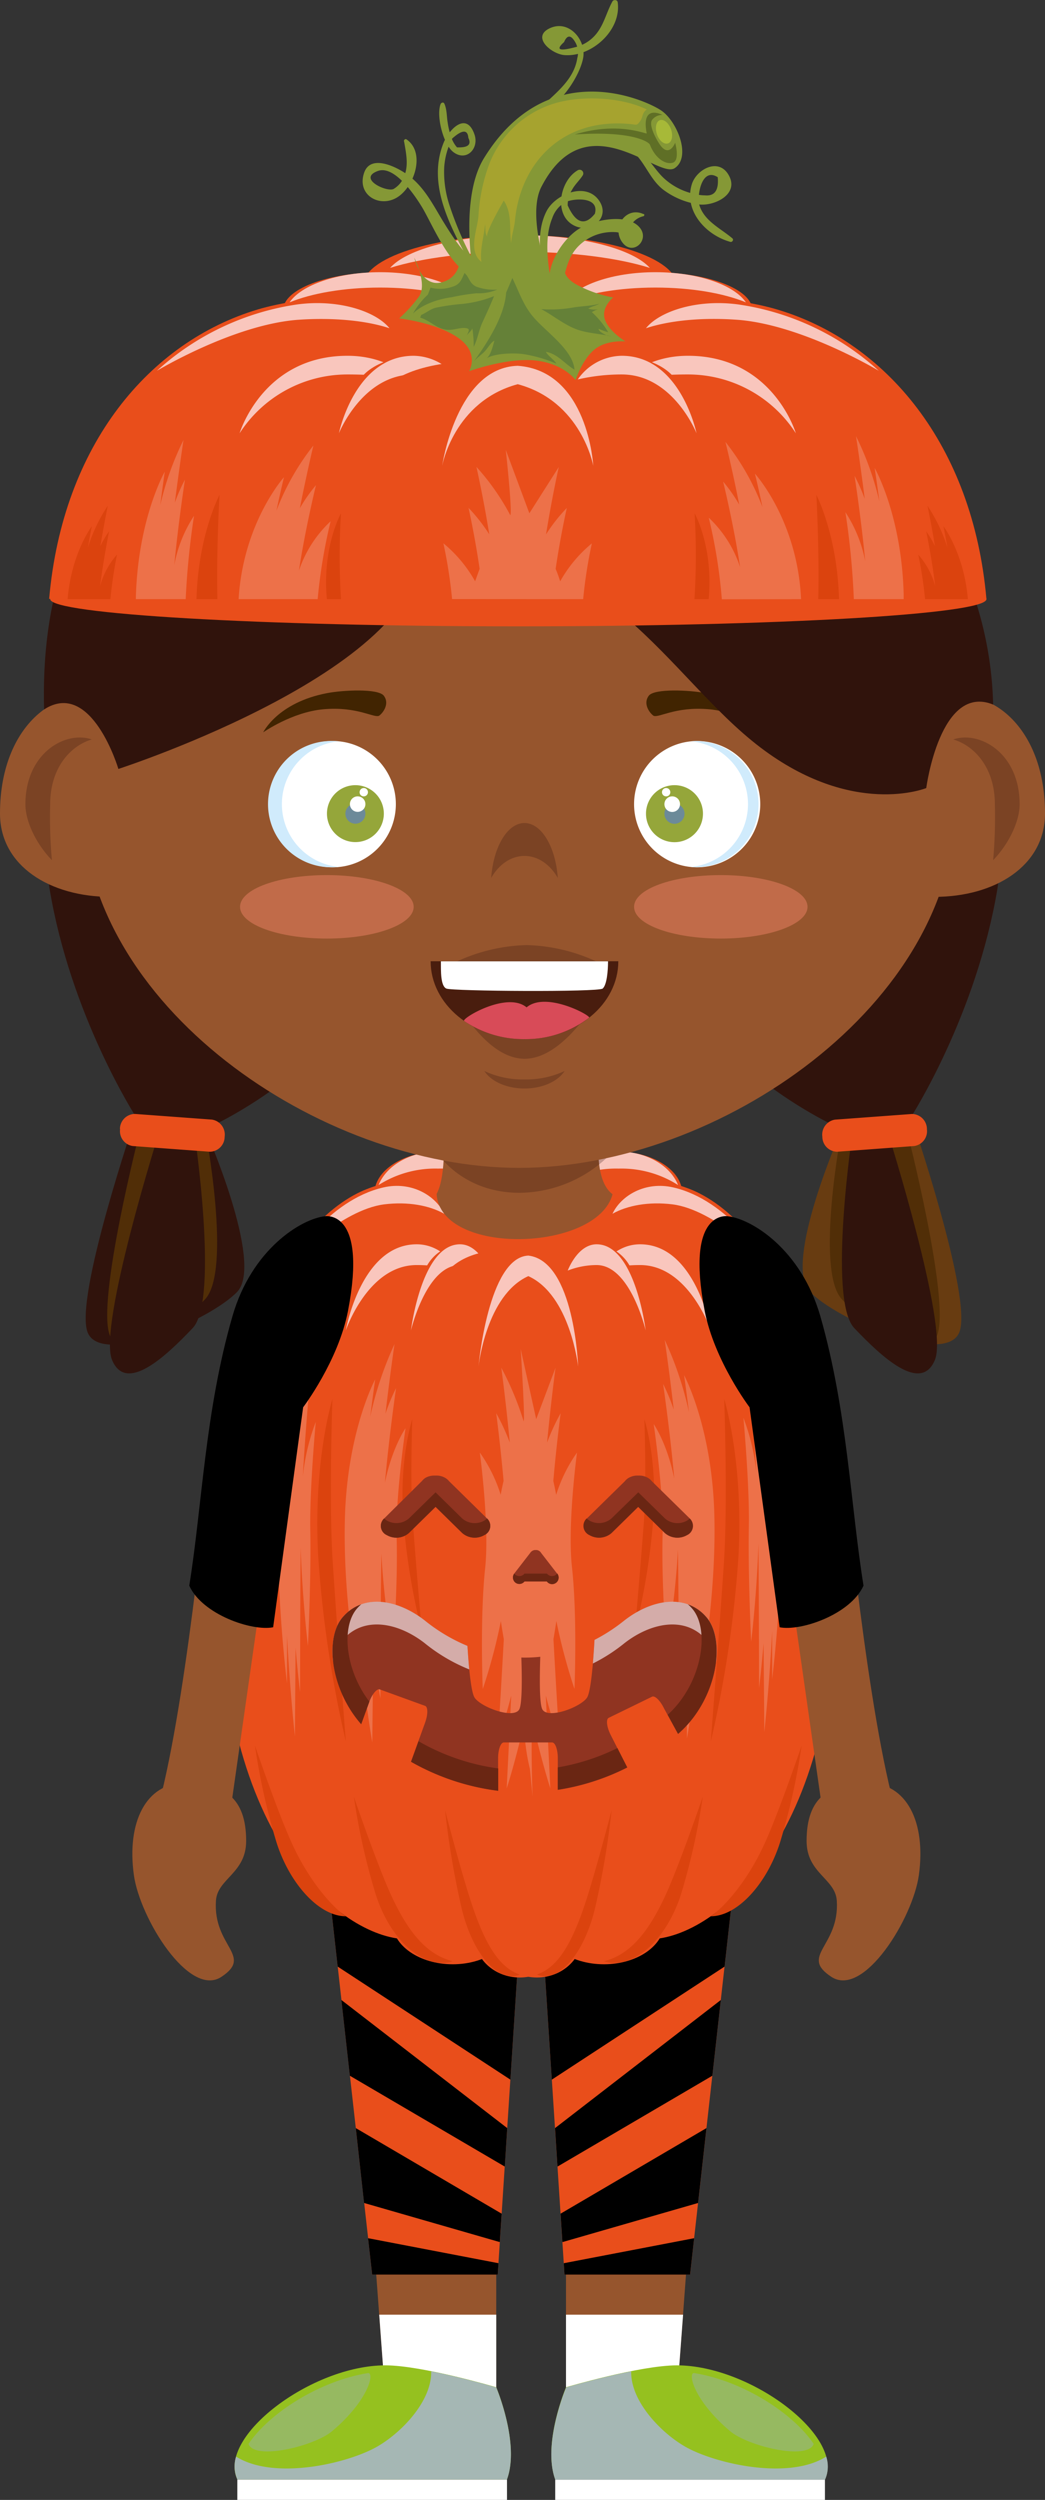 <svg xmlns="http://www.w3.org/2000/svg" viewBox="0 0 230.73 551.52"><rect x="0" y="0" width="230.73" height="551.52" fill="#333333" stroke="none"/><defs><style>.cls-1{isolation:isolate;}.cls-10,.cls-2{fill:#fff;}.cls-3{fill:#96552d;}.cls-4{fill:#e94e1b;}.cls-5{fill:#95c11f;}.cls-6{fill:#99b2a4;mix-blend-mode:overlay;}.cls-18,.cls-6{opacity:0.5;}.cls-7{fill:#a5b7b4;}.cls-17,.cls-23,.cls-7{mix-blend-mode:multiply;}.cls-8{fill:#f9c6bd;}.cls-10,.cls-8{mix-blend-mode:soft-light;}.cls-9{fill:#db430e;}.cls-10{opacity:0.2;}.cls-11,.cls-14{fill:#30130c;}.cls-12{fill:#512e07;}.cls-13{fill:#683c11;}.cls-14{opacity:0.26;}.cls-15{fill:#d0ebfc;}.cls-16{fill:#95a63a;}.cls-17{fill:#6c8a99;}.cls-18{fill:#ed8366;}.cls-19{fill:#491d0e;}.cls-20{fill:#d84b58;}.cls-21{fill:#412401;}.cls-22{fill:#903421;}.cls-23{fill:#d4aca9;}.cls-24{fill:#6a2613;}.cls-25{fill:#859836;}.cls-26{fill:#5f6f26;}.cls-27{fill:#a7b938;}.cls-28{fill:#658138;}.cls-29{fill:#a6a32f;}</style></defs><title>player</title><g class="cls-1"><g id="Capa_1" data-name="Capa 1"><rect class="cls-2" x="52.4" y="547.04" width="59.54" height="4.48"/><polygon class="cls-3" points="85.08 528.95 109.57 528.95 109.57 444.2 78.8 444.2 85.08 528.95"/><polygon class="cls-2" points="83.73 510.65 85.08 528.95 109.57 528.95 109.57 510.65 83.73 510.65"/><polygon class="cls-4" points="82.18 501.81 109.89 501.81 114.58 429.65 71.69 408.2 82.18 501.81"/><polygon points="81.27 493.78 82.18 501.81 109.89 501.81 110.06 499.3 81.27 493.78"/><polygon points="74.56 433.86 112.69 458.8 114.58 429.65 71.69 408.2 74.56 433.86"/><polygon points="77.25 457.94 111.45 477.98 111.99 469.49 75.38 441.23 77.25 457.94"/><polygon points="80.39 486.01 110.35 494.64 110.76 488.37 78.56 469.49 80.39 486.01"/><path class="cls-5" d="M52.4,547c-4.46-9.44,16.39-25.17,32.68-25.17,8.13,0,24.49,4.83,24.49,4.83s5.26,12.41,2.37,20.34Z"/><path class="cls-6" d="M73.33,536.35c8.16-6.89,9.44-13.06,7.88-12.81-10.47,1.69-21.61,8.65-26.34,15.62C56.15,542.87,69.4,539.67,73.33,536.35Z"/><path class="cls-7" d="M109.57,526.7s-7.17-2.12-14.37-3.55c.19,6.91-7.34,14.36-12.91,17.14-7.14,3.58-22.2,6.7-30.16,1.67A7.12,7.12,0,0,0,52.4,547h59.54C114.83,539.11,109.57,526.7,109.57,526.7Z"/><rect class="cls-2" x="122.59" y="547.04" width="59.55" height="4.48"/><polygon class="cls-3" points="149.45 528.95 124.97 528.95 124.97 444.2 155.74 444.2 149.45 528.95"/><polygon class="cls-2" points="150.82 510.65 149.45 528.95 124.97 528.95 124.97 510.65 150.82 510.65"/><polygon class="cls-4" points="152.36 501.81 124.64 501.81 119.95 429.65 162.85 408.2 152.36 501.81"/><polygon points="153.26 493.78 152.36 501.81 124.64 501.81 124.48 499.3 153.26 493.78"/><polygon points="159.98 433.86 121.84 458.8 119.95 429.65 162.85 408.2 159.98 433.86"/><polygon points="157.28 457.94 123.09 477.98 122.55 469.49 159.15 441.23 157.28 457.94"/><polygon points="154.13 486.01 124.18 494.64 123.77 488.37 155.98 469.49 154.13 486.01"/><path class="cls-5" d="M182.14,547c4.46-9.44-16.4-25.17-32.69-25.17-8.13,0-24.48,4.83-24.48,4.83s-5.26,12.41-2.38,20.34Z"/><path class="cls-6" d="M161.2,536.35c-8.16-6.89-9.43-13.06-7.88-12.81,10.47,1.69,21.62,8.65,26.34,15.62C178.38,542.87,165.14,539.67,161.2,536.35Z"/><path class="cls-7" d="M125,526.7s7.16-2.12,14.37-3.55c-.2,6.91,7.33,14.36,12.89,17.14,7.15,3.58,22.22,6.7,30.17,1.67a7.12,7.12,0,0,1-.26,5.08H122.59C119.71,539.11,125,526.7,125,526.7Z"/><path class="cls-4" d="M111.18,265.42c0,4.28-4.63,120.75,3.7,157.34,1.64,7.18,23.17,3.8,24.43,4.33,10.9,4.6,40.85-11.87,44.87-65.1,4-53.49-10.66-89-29.8-98.74C140.74,256.3,111.18,260.3,111.18,265.42Z"/><path class="cls-4" d="M139.75,257.5c0,6.91-10.19,12.52-22.77,12.52S94.2,264.41,94.2,257.5,104.4,245,117,245,139.75,250.58,139.75,257.5Z"/><path class="cls-8" d="M117,249.06c7.52,0,14.27,1.52,18.82,3.93-2.46-4.64-10-8-18.82-8s-16.37,3.38-18.82,8C102.72,250.58,109.45,249.06,117,249.06Z"/><path class="cls-4" d="M111.53,263.32c0,5.12-6.45,9.27-14.43,9.27s-14.43-4.15-14.43-9.27,6.46-9.27,14.43-9.27S111.53,258.2,111.53,263.32Z"/><path class="cls-4" d="M122.13,265.42c0,4.28,4.64,120.75-3.71,157.34-1.64,7.18-23.16,3.8-24.43,4.33-10.9,4.6-40.85-11.87-44.86-65.1-4-53.49,10.65-89,29.8-98.74C92.57,256.3,122.13,260.3,122.13,265.42Z"/><path class="cls-8" d="M96.71,257.81a23.35,23.35,0,0,1,13.12,3.63c-1.72-4.27-6.94-7.39-13.12-7.39s-11.41,3.12-13.12,7.39A23.3,23.3,0,0,1,96.71,257.81Z"/><path class="cls-4" d="M106.45,283.78c0,5.12-6,9.27-13.35,9.27s-13.34-4.15-13.34-9.27,6-9.27,13.34-9.27S106.45,278.66,106.45,283.78Z"/><path class="cls-4" d="M113.3,424.08c0,5.12-6,9.27-13.34,9.27s-13.34-4.15-13.34-9.27,6-9.27,13.34-9.27S113.3,419,113.3,424.08Z"/><path class="cls-8" d="M92,279.09a35,35,0,0,1,9.19,1.22s-3.09-5.8-9.19-5.8c-12.33,0-15.65,19-15.65,19S81.21,279.09,92,279.09Z"/><path class="cls-4" d="M111.59,283.78a9.25,9.25,0,1,1-9.24-9.27A9.25,9.25,0,0,1,111.59,283.78Z"/><path class="cls-8" d="M101.57,279.09a17.51,17.51,0,0,1,6.38,1.22s-2.14-5.8-6.38-5.8c-8.53,0-10.83,19-10.83,19S94.12,279.09,101.57,279.09Z"/><path class="cls-4" d="M136.39,285.17c0,5.12-6.09,9.28-13.61,9.28s-13.59-4.16-13.59-9.28,6.09-9.27,13.59-9.27S136.39,280.05,136.39,285.17Z"/><path class="cls-8" d="M84.83,265.7c5.23-.65,10,.24,13.24,2.08-1.9-4.06-7.28-7.23-13.4-5.82-12.38,2.83-20.32,16.24-20.32,16.24S75.46,266.87,84.83,265.7Z"/><path class="cls-9" d="M86.13,417.61c-3.18-7.1-8-21.23-8-21.23a143.19,143.19,0,0,0,4.6,20.81c2.7,9.15,8.83,15.86,15,15.86a7,7,0,0,0,2.23-.37C94.61,431.31,90.37,427,86.13,417.61Z"/><path class="cls-4" d="M124.82,427c0,5.11-4.5,9.27-10.07,9.27s-10.07-4.16-10.07-9.27,4.51-9.27,10.07-9.27S124.82,421.88,124.82,427Z"/><path class="cls-9" d="M104.32,420.53c-2.41-7.09-6.06-21.22-6.06-21.22a187.88,187.88,0,0,0,3.46,20.81c2,9.14,6.68,15.85,11.34,15.85a4,4,0,0,0,1.69-.37C110.71,434.23,107.51,430,104.32,420.53Z"/><path class="cls-9" d="M64.29,406.32c-3.19-7.1-8-21.23-8-21.23a145.52,145.52,0,0,0,4.59,20.81c2.7,9.14,9.32,16.86,15.49,16.86C74.06,421.27,68.53,415.75,64.29,406.32Z"/><path class="cls-9" d="M73.48,344.87c-.9-13.4-.08-36.23-.08-36.23s-4.35,13.82-3.12,35.05a255.54,255.54,0,0,0,6.08,40.51S74.53,360.8,73.48,344.87Z"/><path class="cls-9" d="M91.14,335.54c-.62-8.3-.11-22.45-.11-22.45s-2.87,8.54-2,21.7a149,149,0,0,0,4.1,25.13S91.86,345.41,91.14,335.54Z"/><path class="cls-9" d="M58.58,323.21A24.69,24.69,0,0,0,56.11,331c.52-6.73,1.35-13.5,1.35-13.5a31.85,31.85,0,0,0-1.28,3.66c.55-5.59,1.08-9.92,1.08-9.92a55.83,55.83,0,0,0-2.9,10.3c.33-3.1.6-5.29.6-5.29s-3.34,7.35-3.62,19.8a149.9,149.9,0,0,0,1.76,24.32s0-2.88,0-6.89c.59,8.33,1.51,14.39,1.51,14.39s0-5.59.12-12.62c.43,3.85.85,6.38.85,6.38s0-11.49.11-20.61a136,136,0,0,0,1.38,14s.61-9.41.44-16.38A137.33,137.33,0,0,1,58.58,323.21Z"/><path class="cls-10" d="M69.72,313.69a47.44,47.44,0,0,0-2.86,12.1c.58-10.44,1.56-20.94,1.56-20.94a57.11,57.11,0,0,0-1.49,5.66c.65-8.67,1.27-15.39,1.27-15.39a109,109,0,0,0-3.37,16c.37-4.82.68-8.21.68-8.21s-3.88,11.41-4.2,30.75a308.77,308.77,0,0,0,2.06,37.75s0-4.48,0-10.69c.68,12.93,1.75,22.35,1.75,22.35s.06-8.69.14-19.6c.51,6,1,9.88,1,9.88s0-17.82.12-32c.4,11.81,1.61,21.78,1.61,21.78s.72-14.61.52-25.43C68.33,328.61,69.72,313.69,69.72,313.69Z"/><path class="cls-10" d="M89.54,315.08s-3,4.28-4.56,12.1c.94-10.44,2.47-20.94,2.47-20.94a41.85,41.85,0,0,0-2.34,5.65c1-8.65,2-15.37,2-15.37a77.16,77.16,0,0,0-5.36,16c.6-4.83,1.09-8.21,1.09-8.21S76.67,315.7,76.15,335c-.5,18.77,3.27,37.76,3.27,37.76s0-4.47,0-10.7c1.09,12.94,2.78,22.36,2.78,22.36s.08-8.68.23-19.61c.8,6,1.57,9.89,1.57,9.89s0-17.82.2-32a178.08,178.08,0,0,0,2.56,21.78s1.13-14.61.81-25.43C87.34,330,89.54,315.08,89.54,315.08Z"/><path class="cls-4" d="M121.76,263.32c0,5.12,6.47,9.27,14.44,9.27s14.44-4.15,14.44-9.27-6.46-9.27-14.44-9.27S121.76,258.2,121.76,263.32Z"/><path class="cls-8" d="M136.6,257.81a23.3,23.3,0,0,0-13.12,3.63c1.71-4.27,6.94-7.39,13.12-7.39s11.41,3.12,13.11,7.39A23.26,23.26,0,0,0,136.6,257.81Z"/><path class="cls-4" d="M126.86,283.78c0,5.12,6,9.27,13.34,9.27s13.34-4.15,13.34-9.27-6-9.27-13.34-9.27S126.86,278.66,126.86,283.78Z"/><path class="cls-4" d="M120,424.08c0,5.12,6,9.27,13.35,9.27s13.33-4.15,13.33-9.27-6-9.27-13.33-9.27S120,419,120,424.08Z"/><path class="cls-8" d="M141.33,279.09a35.11,35.11,0,0,0-9.21,1.22s3.09-5.8,9.21-5.8c12.32,0,15.63,19,15.63,19S152.08,279.09,141.33,279.09Z"/><path class="cls-4" d="M121.7,283.78a9.25,9.25,0,1,0,9.25-9.27A9.26,9.26,0,0,0,121.7,283.78Z"/><path class="cls-8" d="M131.73,279.09a17.58,17.58,0,0,0-6.38,1.22s2.15-5.8,6.38-5.8c8.53,0,10.83,19,10.83,19S139.19,279.09,131.73,279.09Z"/><path class="cls-4" d="M96.93,285.17c0,5.12,6.08,9.28,13.58,9.28s13.6-4.16,13.6-9.28-6.08-9.27-13.6-9.27S96.93,280.05,96.93,285.17Z"/><path class="cls-8" d="M148.48,265.7c-5.23-.65-10,.24-13.25,2.08,1.9-4.06,7.29-7.23,13.41-5.82C161,264.79,169,278.2,169,278.2S157.85,266.87,148.48,265.7Z"/><path class="cls-9" d="M147.17,417.61c3.18-7.1,8-21.23,8-21.23a145.52,145.52,0,0,1-4.59,20.81c-2.7,9.15-8.83,15.86-15,15.86a7,7,0,0,1-2.23-.37C138.7,431.31,142.93,427,147.17,417.61Z"/><path class="cls-4" d="M108.48,427c0,5.11,4.51,9.27,10.07,9.27s10.07-4.16,10.07-9.27-4.5-9.27-10.07-9.27S108.48,421.88,108.48,427Z"/><path class="cls-9" d="M129,420.53c2.4-7.09,6.05-21.22,6.05-21.22a186.67,186.67,0,0,1-3.47,20.81c-2,9.14-6.67,15.85-11.33,15.85a4,4,0,0,1-1.7-.37C122.6,434.23,125.79,430,129,420.53Z"/><path class="cls-9" d="M169,406.32c3.19-7.1,8-21.23,8-21.23a146.51,146.51,0,0,1-4.6,20.81c-2.71,9.14-9.32,16.86-15.49,16.86C159.24,421.27,164.77,415.75,169,406.32Z"/><path class="cls-9" d="M159.83,344.87c.89-13.4.07-36.23.07-36.23s4.35,13.82,3.13,35.05a254.89,254.89,0,0,1-6.09,40.51S158.76,360.8,159.83,344.87Z"/><path class="cls-9" d="M142.18,335.54c.61-8.3.09-22.45.09-22.45s2.87,8.54,2,21.7a149,149,0,0,1-4.1,25.13S141.45,345.41,142.18,335.54Z"/><path class="cls-9" d="M174.73,323.21a24.87,24.87,0,0,1,2.46,7.79c-.5-6.73-1.33-13.5-1.33-13.5a32.42,32.42,0,0,1,1.26,3.66c-.55-5.59-1.08-9.92-1.08-9.92a56.84,56.84,0,0,1,2.9,10.3c-.33-3.1-.59-5.29-.59-5.29s3.34,7.35,3.62,19.8a151.21,151.21,0,0,1-1.76,24.32s0-2.88,0-6.89c-.57,8.33-1.49,14.39-1.49,14.39s-.05-5.59-.13-12.62c-.43,3.85-.85,6.38-.85,6.38s0-11.49-.1-20.61a134.23,134.23,0,0,1-1.39,14s-.61-9.41-.44-16.38A135.75,135.75,0,0,0,174.73,323.21Z"/><path class="cls-10" d="M164.14,312.78A47.48,47.48,0,0,1,167,324.87c-.6-10.45-1.56-20.94-1.56-20.94a58,58,0,0,1,1.47,5.66c-.63-8.67-1.25-15.39-1.25-15.39a109.43,109.43,0,0,1,3.37,16c-.38-4.81-.69-8.2-.69-8.2s3.88,11.4,4.21,30.74a308.59,308.59,0,0,1-2.06,37.75s0-4.46,0-10.68c-.68,12.93-1.74,22.35-1.74,22.35s-.05-8.69-.16-19.61c-.5,6-1,9.89-1,9.89s0-17.82-.13-32c-.38,11.81-1.61,21.77-1.61,21.77s-.71-14.6-.51-25.41C165.52,327.69,164.14,312.78,164.14,312.78Z"/><path class="cls-10" d="M144.33,314.17s3,4.27,4.55,12.09c-.93-10.44-2.47-20.95-2.47-20.95a43.77,43.77,0,0,1,2.35,5.67c-1-8.67-2-15.39-2-15.39a76,76,0,0,1,5.37,16c-.6-4.81-1.09-8.21-1.09-8.21s6.17,11.41,6.68,30.74c.51,18.77-3.26,37.75-3.26,37.75s0-4.46,0-10.68c-1.08,12.93-2.78,22.35-2.78,22.35s-.08-8.68-.24-19.61c-.79,6-1.55,9.89-1.55,9.89s0-17.82-.2-32a175.77,175.77,0,0,1-2.56,21.78s-1.14-14.61-.82-25.43C146.53,329.08,144.33,314.17,144.33,314.17Z"/><path class="cls-10" d="M127.4,320.46a33.47,33.47,0,0,0-4.6,9.32c-.2-1.06-.41-2.07-.63-3.06.71-8.18,1.62-14.94,1.62-14.94a46,46,0,0,0-3,6.49c.89-9.28,1.87-16.53,1.87-16.53l-4.27,11.35-3.43-15.52s1,15.3.66,16a66.88,66.88,0,0,0-4.94-11.84s1,7.25,1.88,16.53a47.49,47.49,0,0,0-3-6.49s.9,6.76,1.63,14.94c-.24,1-.45,2-.64,3.06a33.31,33.31,0,0,0-4.61-9.32s2.18,16.09,1.18,25.5c-1.18,11.18-.53,26.68-.53,26.68a123.23,123.23,0,0,0,4-15c.2,1.36.42,2.69.65,4-.64,11.63-1.31,22.36-1.31,22.36s1.38-3.87,2.94-9.9c-.52,11.41-1,20.48-1,20.48s1.87-5.69,3.85-14.41A45.92,45.92,0,0,0,117,390.26l.59,6.12s-.51-14.34.07-16.24c2,8.72,3.85,14.41,3.85,14.41s-.46-9.07-1-20.48c1.57,6,3,9.9,3,9.9s-.68-10.73-1.31-22.36c.23-1.3.44-2.63.64-4a127.82,127.82,0,0,0,4,15s.66-15.5-.53-26.68C125.22,336.55,127.4,320.46,127.4,320.46Z"/><path class="cls-8" d="M116.65,277c-8.87.4-11,24.48-11,24.48s1.69-15.75,11-19.95c9.27,4.2,11,19.95,11,19.95S126.86,278.2,116.65,277Z"/><path class="cls-11" d="M45.29,249.12,30,246.38S15.54,224,10.92,195.92,95.55,171.23,88,202.65,45.29,249.12,45.29,249.12Z"/><path class="cls-11" d="M45.29,249.12,30,246.38S16.28,286.48,19.37,294s27-2.72,33-9S45.29,249.12,45.29,249.12Z"/><path class="cls-12" d="M45.29,249.12H31s-9.82,38.06-6.73,45.53,15-1.65,21-8S45.29,249.12,45.29,249.12Z"/><path class="cls-11" d="M42.78,248.82l-7.69,1.1S21.65,292.5,24.73,300s11.83-.71,17.81-7S42.78,248.82,42.78,248.82Z"/><path class="cls-4" d="M26.52,249.08a3.31,3.31,0,0,0,2.78,3.75l17,1.26a3.31,3.31,0,0,0,3.3-3.31h0A3.34,3.34,0,0,0,46.78,247l-17-1.25a3.34,3.34,0,0,0-3.3,3.32Z"/><path class="cls-11" d="M185.87,249.12l15.3-2.74s14.45-22.42,19.08-50.46-84.64-24.69-77.09,6.73S185.87,249.12,185.87,249.12Z"/><path class="cls-13" d="M185.87,249.12l15.3-2.74s13.71,40.1,10.63,47.57-27-2.72-33-9S185.87,249.12,185.87,249.12Z"/><path class="cls-12" d="M185.87,249.12h14.29s9.81,38.06,6.73,45.53-15-1.65-21-8S185.87,249.12,185.87,249.12Z"/><path class="cls-11" d="M188.37,248.82l7.69,1.1S209.51,292.5,206.43,300s-11.82-.71-17.81-7S188.37,248.82,188.37,248.82Z"/><path class="cls-3" d="M54.35,406.14c0,7.15-6.35,8.3-6.67,13.17C47,429.46,56,431.42,48.89,436.12s-18-12.89-19.33-22.45c-1.62-11.66,2.69-20.31,11.25-20.31S54.35,396.48,54.35,406.14Z"/><path class="cls-3" d="M46.3,321.71s-4.51,49.22-10.66,74.13L51,398.63l12.69-88.9Z"/><path d="M60.31,359l6.62-48.53s7.78-10.22,9.91-21.29c4.37-22.62-5.15-20.85-5.15-20.85-5.15.58-16.09,7.21-20.37,22.06-6.06,21-6.67,41.67-9.53,59.43C44.67,356.18,55.6,359.92,60.31,359Z"/><path class="cls-3" d="M178.09,406.14c0,7.15,6.35,8.3,6.67,13.17.65,10.15-8.35,12.11-1.2,16.81s18-12.89,19.32-22.45c1.62-11.66-2.69-20.31-11.25-20.31S178.09,396.48,178.09,406.14Z"/><path class="cls-3" d="M186.14,321.71s4.52,49.22,10.65,74.13l-15.32,2.79-12.69-88.9Z"/><path d="M172.14,359l-6.64-48.53s-7.76-10.22-9.91-21.29c-4.36-22.62,5.16-20.85,5.16-20.85,5.15.58,16.09,7.21,20.38,22.06,6,21,6.66,41.67,9.53,59.43C187.77,356.18,176.84,359.92,172.14,359Z"/><path class="cls-3" d="M135.25,263.47c-3.43,12.74-38,13.68-38.85-.07,3.69-6.78,0-29.82,0-29.82h38.85S128.14,258.15,135.25,263.47Z"/><path class="cls-14" d="M135.25,254.15V235.09H96.4v19.06s5.44,9,18.32,9A28.61,28.61,0,0,0,135.25,254.15Z"/><path class="cls-3" d="M211.07,177.13c0,44.47-52.34,80.52-96.44,80.52s-96.43-36-96.43-80.52,43.17-80.52,96.43-80.52S211.07,132.66,211.07,177.13Z"/><path class="cls-2" d="M87.4,177.4a13.93,13.93,0,1,1-13.92-13.92A13.93,13.93,0,0,1,87.4,177.4Z"/><path class="cls-15" d="M62.24,177.4a13.93,13.93,0,0,1,12.58-13.86c-.44,0-.89-.06-1.34-.06a13.93,13.93,0,1,0,0,27.85,11.9,11.9,0,0,0,1.34-.07A13.93,13.93,0,0,1,62.24,177.4Z"/><path class="cls-16" d="M72.19,179.51a6.28,6.28,0,1,0,6.28-6.29A6.27,6.27,0,0,0,72.19,179.51Z"/><path class="cls-17" d="M76.26,179.51a2.21,2.21,0,1,0,2.21-2.21A2.21,2.21,0,0,0,76.26,179.51Z"/><path class="cls-2" d="M77.26,177.41a1.71,1.71,0,1,0,1.7-1.72A1.7,1.7,0,0,0,77.26,177.41Z"/><path class="cls-2" d="M79.4,174.77a.9.9,0,0,0,.9.92.92.92,0,1,0-.9-.92Z"/><path class="cls-2" d="M140,177.4a13.93,13.93,0,1,0,13.93-13.92A13.93,13.93,0,0,0,140,177.4Z"/><path class="cls-15" d="M165.15,177.4a13.93,13.93,0,0,0-12.58-13.86c.45,0,.89-.06,1.35-.06a13.93,13.93,0,0,1,0,27.85,12.08,12.08,0,0,1-1.35-.07A13.93,13.93,0,0,0,165.15,177.4Z"/><path class="cls-16" d="M155.21,179.51a6.29,6.29,0,1,1-6.28-6.29A6.27,6.27,0,0,1,155.21,179.51Z"/><path class="cls-17" d="M151.14,179.51a2.22,2.22,0,1,1-2.21-2.21A2.21,2.21,0,0,1,151.14,179.51Z"/><path class="cls-2" d="M150.14,177.41a1.72,1.72,0,1,1-1.71-1.72A1.71,1.71,0,0,1,150.14,177.41Z"/><path class="cls-2" d="M148,174.77a.91.91,0,0,1-.91.92.92.92,0,1,1,.91-.92Z"/><path class="cls-3" d="M230.73,179.47c0,11.64-11.17,18.39-24.36,18.39s-10.18-35.8,1.07-42.68C215.86,150,230.73,158.42,230.73,179.47Z"/><path class="cls-14" d="M219.66,177.46a107.33,107.33,0,0,1-.38,12.31c3.54-3.67,5.84-8.63,5.85-12.31,0-11.4-8.9-16.3-14.65-14.33C215.15,164.53,219.66,169.35,219.66,177.46Z"/><path class="cls-3" d="M0,179.47c0,11.64,11.16,18.39,24.35,18.39s10.19-35.8-1.05-42.68C14.87,150,0,158.42,0,179.47Z"/><path class="cls-14" d="M11.08,177.46a105.08,105.08,0,0,0,.38,12.31c-3.55-3.67-5.85-8.63-5.85-12.31,0-11.4,8.9-16.3,14.65-14.33C15.59,164.53,11.08,169.35,11.08,177.46Z"/><path class="cls-14" d="M115.8,188.83c3,0,5.67,1.91,7.36,4.85-.48-6.83-3.59-12.11-7.36-12.11s-6.87,5.28-7.35,12.11C110.13,190.74,112.8,188.83,115.8,188.83Z"/><path class="cls-18" d="M178.3,200.06c0,3.89-8.58,7-19.15,7S140,204,140,200.06s8.58-7,19.16-7S178.3,196.18,178.3,200.06Z"/><path class="cls-14" d="M135.42,214.12s-9,19.46-19.59,19.46-18.71-19.46-18.71-19.46a38.87,38.87,0,0,1,19.15-5.62A38.82,38.82,0,0,1,135.42,214.12Z"/><path class="cls-18" d="M91.34,200.06c0,3.89-8.57,7-19.15,7S53,204,53,200.06s8.58-7,19.16-7S91.34,196.18,91.34,200.06Z"/><path class="cls-19" d="M136.52,212.06c0,9.5-9.28,17.2-20.72,17.2s-20.72-7.7-20.72-17.2Z"/><path class="cls-20" d="M102.49,225.25a23.38,23.38,0,0,0,13.31,4,23.08,23.08,0,0,0,14.27-4.73c.53-.41-9.51-5.91-13.8-2.28C111.9,218.62,101.76,224.74,102.49,225.25Z"/><path class="cls-2" d="M133.07,218.09c.92-.82,1.18-3.9,1.18-6H97.35c0,2.13-.09,5.41,1.19,6S132.14,218.9,133.07,218.09Z"/><path class="cls-14" d="M115.8,238.14a19.94,19.94,0,0,1-8.85-1.86c1.43,2.26,4.85,3.86,8.85,3.86s7.42-1.6,8.86-3.86A20,20,0,0,1,115.8,238.14Z"/><path class="cls-21" d="M84.75,153.49c-1.25-1.64-9.08-1.25-12.56-.57-10.93,2.09-14.08,8.65-14.08,8.65s6.31-4.45,13.24-5.09c7.67-.71,11.45,2.14,12.43,1.37S86,155.13,84.75,153.49Z"/><path class="cls-21" d="M143.24,153.49c1.25-1.64,9.08-1.25,12.57-.57,10.91,2.09,14.07,8.65,14.07,8.65s-6.32-4.45-13.24-5.09c-7.67-.71-11.45,2.14-12.43,1.37S142,155.13,143.24,153.49Z"/><path class="cls-11" d="M204.51,173.86s-16.17,6.59-36.67-9S134.27,119.31,93,119.31c3.1,27.71-66.86,50.33-66.86,50.33s-5.89-19.89-16.4-13.13C8.14,100.82,46,77.94,79.4,81.53c54.94-41.2,138.4,7.88,139.88,73.91C207.56,150.68,204.51,173.86,204.51,173.86Z"/><path class="cls-4" d="M204.65,249.08a3.31,3.31,0,0,1-2.78,3.75l-17,1.26a3.31,3.31,0,0,1-3.3-3.31h0a3.35,3.35,0,0,1,2.78-3.77l17-1.25a3.35,3.35,0,0,1,3.31,3.32Z"/><path class="cls-22" d="M81.5,375.55c.65-1.8,1.72-3.08,2.36-2.84l10,3.63c.65.24.65,1.89,0,3.7l-3.12,8.61a51.89,51.89,0,0,0,19.24,6.4v-7.17c0-1.91.57-3.47,1.26-3.47H121.9c.7,0,1.26,1.56,1.26,3.47v7a51.2,51.2,0,0,0,15.33-4.93l-3.7-7.29c-.85-1.72-1-3.36-.41-3.67l9.58-4.67c.63-.31,1.81.84,2.65,2.57l3.1,5.66c8.7-7.53,10.73-20.9,6.11-25.91-4.71-5.21-12.24-3.55-17.93.87a39.15,39.15,0,0,1-6.63,4.32c-.28,5-.8,11.47-1.67,12.73-1.47,2.1-8.5,4.71-9.81,2.61-.67-1.07-.66-6.51-.49-11.66a30.7,30.7,0,0,1-4.18.17c.17,5.11.16,10.44-.49,11.49-1.31,2.1-8.34-.51-9.81-2.61-.8-1.15-1.3-6.65-1.6-11.41a38.12,38.12,0,0,1-9.46-5.64c-5.69-4.42-13.22-6.08-17.93-.87-4.2,4.55-2.9,16,3.93,23.77Z"/><path class="cls-23" d="M103.21,363.11a38.12,38.12,0,0,1-9.46-5.64c-5.69-4.42-13.22-6.08-17.93-.87-2,2.19-2.76,6-2.23,10.24a9.62,9.62,0,0,1,2.23-5.22c4.71-5.21,12.24-3.55,17.93.87a38.15,38.15,0,0,0,9.86,5.81C103.45,366.64,103.32,364.83,103.21,363.11Z"/><path class="cls-23" d="M155.82,356.6c-4.71-5.21-12.24-3.55-17.93.87a39.15,39.15,0,0,1-6.63,4.32c-.09,1.67-.22,3.48-.36,5.21a38.25,38.25,0,0,0,7-4.51c5.69-4.42,13.22-6.08,17.93-.87a9.63,9.63,0,0,1,2.24,5.22C158.6,362.61,157.85,358.79,155.82,356.6Z"/><path class="cls-24" d="M147.42,378.31l2.29,4.2c8.7-7.53,10.73-20.9,6.11-25.91a9.51,9.51,0,0,0-3.95-2.67,7.91,7.91,0,0,1,.83.81C156.89,359.28,155.14,371.31,147.42,378.31Z"/><path class="cls-24" d="M110,390.14a48.09,48.09,0,0,1-17.59-6l-1.65,4.54a51.89,51.89,0,0,0,19.24,6.4Z"/><path class="cls-24" d="M136.32,385.65a47.4,47.4,0,0,1-13.16,4.26v4.93a51.2,51.2,0,0,0,15.33-4.93Z"/><path class="cls-24" d="M81.5,375.55l.06-.14c-5.4-7.05-6.27-16.71-2.62-20.67a10.4,10.4,0,0,1,.82-.81,9.55,9.55,0,0,0-3.94,2.67c-4.2,4.55-2.9,16,3.93,23.77Z"/><path class="cls-22" d="M123,347.15l-3.5-4.52a1.36,1.36,0,0,0-1-.67h-.43a1.39,1.39,0,0,0-.68.28,1.61,1.61,0,0,0-.35.39l-3.5,4.52a1.46,1.46,0,0,0,.26,2,1.43,1.43,0,0,0,2-.26h4.94a1.44,1.44,0,1,0,2.27-1.77Z"/><path class="cls-24" d="M123,347.15a1.55,1.55,0,0,1-.24.27,1.45,1.45,0,0,1-2-.26H115.8a1.44,1.44,0,0,1-2,.26,1.66,1.66,0,0,1-.26-.27h0a1.46,1.46,0,0,0,.26,2,1.43,1.43,0,0,0,2-.26h4.94a1.44,1.44,0,1,0,2.27-1.77Z"/><path class="cls-22" d="M107.53,335l-8.37-8.22a3.16,3.16,0,0,0-.84-.73,3.89,3.89,0,0,0-1.62-.51l-.16,0a1.51,1.51,0,0,0-.37,0,1.38,1.38,0,0,0-.35,0l-.16,0A3.85,3.85,0,0,0,94,326a3,3,0,0,0-.83.73L84.82,335a2.22,2.22,0,0,0,.6,3.68,4.22,4.22,0,0,0,4.86-.46l5.89-5.78,5.89,5.78a4.22,4.22,0,0,0,4.86.46A2.23,2.23,0,0,0,107.53,335Z"/><path class="cls-24" d="M107.53,335a3,3,0,0,1-.61.47,4.25,4.25,0,0,1-4.86-.46l-5.89-5.78L90.28,335a4.25,4.25,0,0,1-4.86.46,3.2,3.2,0,0,1-.6-.47h0a2.22,2.22,0,0,0,.6,3.68,4.22,4.22,0,0,0,4.86-.46l5.89-5.78,5.89,5.78a4.22,4.22,0,0,0,4.86.46,2.23,2.23,0,0,0,.61-3.68Z"/><path class="cls-22" d="M152.3,335l-8.38-8.22a3,3,0,0,0-.84-.73,3.85,3.85,0,0,0-1.63-.51l-.14,0a1.61,1.61,0,0,0-.38,0,1.36,1.36,0,0,0-.35,0l-.16,0a3.85,3.85,0,0,0-1.63.51,3,3,0,0,0-.83.73L129.58,335a2.23,2.23,0,0,0,.61,3.68,4.21,4.21,0,0,0,4.85-.46l5.89-5.78,5.9,5.78a4.22,4.22,0,0,0,4.86.46A2.24,2.24,0,0,0,152.3,335Z"/><path class="cls-24" d="M152.29,335a3.2,3.2,0,0,1-.6.47,4.25,4.25,0,0,1-4.86-.46l-5.9-5.78L135,335a4.24,4.24,0,0,1-4.85.46,3.28,3.28,0,0,1-.61-.47h0a2.23,2.23,0,0,0,.61,3.68,4.21,4.21,0,0,0,4.85-.46l5.89-5.78,5.9,5.78a4.22,4.22,0,0,0,4.86.46,2.24,2.24,0,0,0,.61-3.68Z"/><path class="cls-4" d="M217.8,132.18c0,3.34-46.27,6-103.35,6s-103.36-2.71-103.36-6,46.27-6,103.36-6S217.8,128.85,217.8,132.18Z"/><path class="cls-4" d="M217.8,132.18c-3-34.14-22.26-56.68-46-63.84C151,62.07,106,65.68,106,70.29c0,2-1.84,30.27-2,61.89Z"/><path class="cls-4" d="M149.5,63.15c0,6.24-15.53,11.28-34.69,11.28s-34.69-5-34.69-11.28,15.53-11.27,34.69-11.27S149.5,56.92,149.5,63.15Z"/><path class="cls-8" d="M114.81,55.55c11.46,0,21.73,1.38,28.67,3.55-3.75-4.18-15.17-7.22-28.67-7.22s-24.93,3-28.68,7.22C93.08,56.93,103.34,55.55,114.81,55.55Z"/><path class="cls-4" d="M106.52,68.41c0,4.61-9.84,8.35-22,8.35s-22-3.74-22-8.35,9.85-8.36,22-8.36S106.52,63.79,106.52,68.41Z"/><path class="cls-4" d="M124.6,132.18c-.11-31.62-1.94-59.92-1.94-61.89,0-4.61-45-8.22-65.81-2-23.76,7.16-43,29.7-46,63.84Z"/><path class="cls-8" d="M83.93,63.44c8,0,15.14,1.27,20,3.27-2.61-3.85-10.57-6.66-20-6.66s-17.38,2.81-20,6.66C68.78,64.71,75.93,63.44,83.93,63.44Z"/><path class="cls-4" d="M98.76,86.84c0,4.61-9.1,8.34-20.32,8.34s-20.32-3.73-20.32-8.34,9.09-8.35,20.32-8.35S98.76,82.22,98.76,86.84Z"/><path class="cls-8" d="M76.73,82.61a88,88,0,0,1,14,1.1s-4.72-5.22-14-5.22C58,78.49,52.9,95.59,52.9,95.59A28.32,28.32,0,0,1,76.73,82.61Z"/><path class="cls-4" d="M106.61,86.84c0,4.61-6.3,8.34-14.08,8.34s-14.09-3.73-14.09-8.34,6.3-8.35,14.09-8.35S106.61,82.22,106.61,86.84Z"/><path class="cls-8" d="M91.34,82.61a43,43,0,0,1,9.72,1.1,12.07,12.07,0,0,0-9.72-5.22c-13,0-16.51,17.1-16.51,17.1S80,82.61,91.34,82.61Z"/><path class="cls-4" d="M144.37,88.09c0,4.61-9.27,8.34-20.71,8.34S103,92.7,103,88.09s9.26-8.35,20.71-8.35S144.37,83.48,144.37,88.09Z"/><path class="cls-8" d="M65.82,70.55C73.8,70,81,70.76,86,72.42c-2.9-3.65-11.1-6.51-20.43-5.25A58.74,58.74,0,0,0,34.63,81.81S51.56,71.6,65.82,70.55Z"/><path class="cls-9" d="M43.38,132.18H48c-.25-11,.47-23,.47-23S43.77,118,43.38,132.18Z"/><path class="cls-9" d="M75.29,132.18a153,153,0,0,1,0-18.94s-4.19,7.43-3.12,18.94Z"/><path class="cls-9" d="M14.93,132.18h9.45a95,95,0,0,1,1.46-9.83,17.15,17.15,0,0,0-3.75,7c.77-6.06,2-12.15,2-12.15a22.12,22.12,0,0,0-1.93,3.29c.84-5,1.64-8.93,1.64-8.93a37.1,37.1,0,0,0-4.41,9.27c.49-2.79.9-4.75.9-4.75S15.77,122,14.93,132.18Z"/><path class="cls-10" d="M41,132.18a174.13,174.13,0,0,1,1.84-18.39,29.68,29.68,0,0,0-4.36,10.88c.89-9.4,2.36-18.86,2.36-18.86a37.52,37.52,0,0,0-2.24,5.1c1-7.8,1.92-13.86,1.92-13.86a66,66,0,0,0-5.14,14.4c.56-4.34,1-7.39,1-7.39S30.48,114.33,30,131.75c0,.15,0,.29,0,.43Z"/><path class="cls-10" d="M52.68,132.18H70.14A118.14,118.14,0,0,1,73,115a26.33,26.33,0,0,0-7,10.9c1.43-9.41,3.77-18.87,3.77-18.87a34.6,34.6,0,0,0-3.57,5.1c1.55-7.81,3-13.85,3-13.85a54.48,54.48,0,0,0-8.17,14.39c.92-4.33,1.67-7.39,1.67-7.39S53.71,115.27,52.68,132.18Z"/><path class="cls-4" d="M122.1,68.41c0,4.61,9.84,8.35,22,8.35s22-3.74,22-8.35-9.85-8.36-22-8.36S122.1,63.79,122.1,68.41Z"/><path class="cls-8" d="M144.7,63.44c-8,0-15.14,1.27-20,3.27,2.62-3.85,10.57-6.66,20-6.66s17.37,2.81,20,6.66C159.85,64.71,152.69,63.44,144.7,63.44Z"/><path class="cls-4" d="M129.86,86.84c0,4.61,9.11,8.34,20.32,8.34s20.33-3.73,20.33-8.34-9.11-8.35-20.33-8.35S129.86,82.22,129.86,86.84Z"/><path class="cls-8" d="M151.89,82.61a88,88,0,0,0-14,1.1s4.72-5.22,14-5.22c18.78,0,23.83,17.1,23.83,17.1A28.32,28.32,0,0,0,151.89,82.61Z"/><path class="cls-4" d="M122,86.84c0,4.61,6.31,8.34,14.09,8.34s14.08-3.73,14.08-8.34-6.31-8.35-14.08-8.35S122,82.22,122,86.84Z"/><path class="cls-8" d="M137.28,82.61a42.86,42.86,0,0,0-9.71,1.1,12,12,0,0,1,9.71-5.22c13,0,16.51,17.1,16.51,17.1S148.65,82.61,137.28,82.61Z"/><path class="cls-4" d="M84.25,88.09c0,4.61,9.28,8.34,20.72,8.34s20.71-3.73,20.71-8.34S116.4,79.74,105,79.74,84.25,83.48,84.25,88.09Z"/><path class="cls-8" d="M162.79,70.55c-8-.58-15.19.21-20.17,1.87,2.89-3.65,11.1-6.51,20.42-5.25a58.69,58.69,0,0,1,31,14.64S177.07,71.6,162.79,70.55Z"/><path class="cls-9" d="M180.67,132.18h4.58c-.38-14.15-5-23-5-23S180.92,121.16,180.67,132.18Z"/><path class="cls-9" d="M153.33,132.18h3.14c1.08-11.51-3.11-18.94-3.11-18.94A153.9,153.9,0,0,1,153.33,132.18Z"/><path class="cls-9" d="M204.25,132.18h9.45c-.85-10.15-5.4-16.09-5.4-16.09s.41,2,.9,4.75a36.46,36.46,0,0,0-4.42-9.27s.82,3.9,1.66,8.93a22.6,22.6,0,0,0-1.94-3.29s1.27,6.09,2,12.15a17.29,17.29,0,0,0-3.75-7A92,92,0,0,1,204.25,132.18Z"/><path class="cls-10" d="M188.52,132.18h11c0-.41,0-.84,0-1.26-.49-17.42-6.41-27.69-6.41-27.69s.48,3,1.05,7.39A66,66,0,0,0,189,96.22s.94,6,1.93,13.85a38.33,38.33,0,0,0-2.25-5.09s1.47,9.45,2.36,18.86A30,30,0,0,0,186.66,113,170.84,170.84,0,0,1,188.52,132.18Z"/><path class="cls-10" d="M176.87,132.18h0c-.79-17.41-10.19-27.69-10.19-27.69s.75,3,1.67,7.39a54.32,54.32,0,0,0-8.18-14.39s1.51,6,3.05,13.85a34.4,34.4,0,0,0-3.56-5.1s2.33,9.45,3.75,18.87a26.23,26.23,0,0,0-6.92-10.9,115.59,115.59,0,0,1,2.89,18Z"/><path class="cls-10" d="M128.76,132.18a104.47,104.47,0,0,1,1.92-12.3,29.41,29.41,0,0,0-7,8.38c-.29-.95-.61-1.86-1-2.74,1.09-7.38,2.47-13.46,2.47-13.46a36.79,36.79,0,0,0-4.59,5.84c1.35-8.36,2.82-14.88,2.82-14.88l-6.5,10.22-5.21-14s1.51,13.79,1,14.43A52.2,52.2,0,0,0,105.19,103s1.49,6.52,2.84,14.88a38.62,38.62,0,0,0-4.58-5.84s1.37,6.08,2.45,13.46c-.33.88-.65,1.79-1,2.74a29.59,29.59,0,0,0-7-8.38,107,107,0,0,1,1.92,12.3Z"/><path class="cls-8" d="M114.31,80.7c-13.52.38-16.68,22.06-16.68,22.06s2.57-14.19,16.68-18c14.12,3.78,16.68,18,16.68,18S129.86,81.81,114.31,80.7Z"/><path class="cls-25" d="M119,24.79c4.37-.86,9.07-8,9.77-12.08.65-3.77-3-8.34-7.2-6.56-4.42,1.89.1,5.73,3,6,6,.51,12.68-5.44,11.81-11.67-.08-.56-.93-.61-1.17-.15-1.52,2.8-2,5.88-4.46,8.1a8.58,8.58,0,0,1-3.82,2q-5.23,1.38-2.39-1.14,1.08-2.53,2.58.21a4.67,4.67,0,0,1,.34,3.34c-.79,5.14-5.44,8.13-8.7,11.52a.29.29,0,0,0,.27.48Z"/><path class="cls-25" d="M104.32,59.23s-2.71-15.82,2.54-24.34C120.88,12.13,142.48,22,146,24.38s6.7,10.27,2.95,12.73-19.54-14.89-29.4,4.08c-3.57,6.87,2.29,21.94,2.29,21.94l2.93-4.63s-1.23,2.39,2.93,4.5a28,28,0,0,0,7.69,2.63s-2.69,2.13-1.85,4.8,4.57,4.9,4.57,4.9-4.13-.43-6.85,1.78-4.18,6.75-4.18,6.75-2.38-3.5-8.61-4.3-14.91,2.34-14.91,2.34,2.46-4-2.43-7.39-13-4.26-13-4.26a32.88,32.88,0,0,0,4.34-4.77c2-2.71-1-8.63-1-8.63s1.51,6.57,6,5.45,4.16-5.93,4.16-5.93Z"/><path class="cls-26" d="M146.26,25.36s-4.78-2.59-3.47,4.05c.05.33-6.16-2.71-15.87.26,13.11-.88,16.39,1.79,16.56,2.22,1.29,3.28,3.64,4.47,5.08,4,1.62-.53.51-4.4.51-4.4s-1.32,3.45-3.4.38c-.86-1.28-2.43-4.18-1.73-5.37A2.81,2.81,0,0,1,146.26,25.36Z"/><path class="cls-27" d="M148.2,28.66c.45,1.43.11,2.76-.77,3s-2-.74-2.42-2.17-.11-2.76.76-3S147.74,27.23,148.2,28.66Z"/><path class="cls-28" d="M111.75,64.56c-.34,5.16-4.11,11-7.15,15.22.62-.78,1.63-1.45,2.35-2.18s1.4-2.06,2.22-2.45c-.31,1-.8,3.34-1.82,3.94,1.86-1.15,5.84-1.24,8-1a30,30,0,0,1,7.52,2.15c-.6-.94-1.77-1.63-2.35-2.61,2.58.38,4.24,2.74,6.33,3.92-.4-4.54-6.58-8.48-9.35-11.92-2.05-2.54-3-5.46-4.37-8.29Z"/><path class="cls-28" d="M135.09,74.23c-2.57-.64-5.56-.68-8.06-1.68-2.67-1.06-5.32-3.22-7.53-4.35a28.63,28.63,0,0,0,7-.35c1.85-.32,4.14-.35,5.86-.85-.8.46-1.69.57-2.47,1.07a4,4,0,0,0,2.21.13,6.09,6.09,0,0,0-1.42.66,19.37,19.37,0,0,1,3.61,4.44,15.89,15.89,0,0,1-2.12-.77c0,.63,1.29,1.2,1.88,1.52Z"/><path class="cls-28" d="M95.06,63.45a8.2,8.2,0,0,0,4.73-.16c1.77-.48,2.08-1.56,2.77-3.06,1.07.88,1,2.22,2.57,3a11.23,11.23,0,0,0,4.67.66,10.7,10.7,0,0,1-4.62.81,47.81,47.81,0,0,0-5.48.88c-2.87.38-6.46,1.54-8.53,3.61a17.36,17.36,0,0,1,3.31-4.21Z"/><path class="cls-28" d="M93,69.48c1.07-.42,2-1.3,3.26-1.6a48.61,48.61,0,0,1,5.12-.77,25.87,25.87,0,0,0,7.7-1.78c-.81,2-1.68,3.89-2.57,5.81-.79,1.7-1.08,3.8-1.92,5.38a25.22,25.22,0,0,0-.3-4.08c-.25.7-1.06,1.13-1.32,1.73.61-1.25,1-1.76-.54-1.82-1,0-2.09.38-3.13.42-2.7.09-4.11-2-6.52-2.69a2.42,2.42,0,0,1,.12-.35Z"/><path class="cls-29" d="M112.86,53.66c.08-1.7.68-3.32.84-5C114.89,36.18,123.89,26,139,27.35c1.63.15,1.55.43,2.3-.57s.35-1.77,1.5-2.63c-5.64-2.77-14.6-3.15-20.55-1.28a22.43,22.43,0,0,0-14.35,13.66,39.23,39.23,0,0,0-2.26,11.09c-.18,2.9-2.41,7.78.66,10.15-.41-2.68.59-5.65.8-8.34.14,1-.06,2,.49,2.83-.51-.79,3-6.85,3.63-8C113.13,47,112.41,50.65,112.86,53.66Z"/><path class="cls-25" d="M142.05,47.22c-3.78-1.72-7,2.81-4.74,6.12s6.21-.26,4-3.06c-2.7-3.39-10.29-1.73-13.33.11-4,2.42-8.16,9.11-6.21,13.85.25.61,1.3,1,1.64.21,1.77-4.15,1.37-8.06,5.44-11.13a10.62,10.62,0,0,1,7-2.11c.84,0,2.19.59,2.91.41,1,.43,1.2-.2.56-1.92a4.21,4.21,0,0,1,2.75-2c.2-.07.29-.39.06-.49Z"/><path class="cls-25" d="M89.22,31.2c.4,2.36,1,5,.15,7.33a5.55,5.55,0,0,1-2.5,3.18c-1.65.69-8-2.36-3.41-4,3.82-1.35,8.52,6,9.79,8.11,2.64,4.45,7.22,16.1,13.72,15.67a.88.88,0,0,0,.44-1.63c-4.24-2.86-6.63-6.26-9.31-10.59-2.37-3.83-4.25-7.87-8-10.63-2.31-1.71-8.21-4.77-9.69-.56-1.7,4.86,3.25,7.79,7.14,5.55s6.5-9.9,2.22-12.87c-.31-.22-.63.14-.58.44Z"/><path class="cls-25" d="M122,63.86c-.94-4.78-2-11.06-.07-15.72a6.42,6.42,0,0,1,2.7-3.43c1.73-1,7.82-1.47,6.71,2.45q-3.31,4.11-6-1.85a6.51,6.51,0,0,1,1-3.5c.62-1.14,1.65-2.05,2.35-3.16a.81.81,0,0,0-1.1-1.1c-4.09,2.32-5.5,10.18-.57,12.33,3.59,1.57,7.75-1.86,5.31-5.54-2.9-4.37-9.71-1.5-11.64,2.22-2.71,5.22-1.17,12.21.21,17.59.17.7,1.2.4,1.06-.29Z"/><path class="cls-25" d="M104.45,57.39A74.42,74.42,0,0,1,99.15,45a23.29,23.29,0,0,1-1.07-8.12,16.25,16.25,0,0,1,1.77-6.32c2.23-2,3.42-2,3.56-.14.74,1.49-.09,2.19-2.51,2.09a6.53,6.53,0,0,1-1.31-2.38,16.22,16.22,0,0,1-.73-3c-.25-1.38-.16-3-.76-4.28-.18-.39-.69-.21-.82.11-1,2.6.58,8.9,2.83,10.6,2.87,2.17,5.73-.79,4.65-3.9-1.78-5.17-5.68-1.12-6.88,2-3.58,9.17,1.59,18.36,5.83,26.28.26.49,1,.05.74-.44Z"/><path class="cls-25" d="M139.92,33.6c2.57,2.43,3.65,6,6.47,8.21a17,17,0,0,0,8,3.3c3.39.38,9-2.3,6.44-6.58-2.27-3.81-7.08-1.13-8.08,2.12-1.8,5.87,3.09,11.22,8.5,12.71.43.12.82-.47.45-.78-2.56-2.17-6.07-3.74-7.23-7.15-.68-2,.38-8.68,4-6.33.27,2.87-.68,4.22-2.84,4a9.31,9.31,0,0,1-2.11-.27A14.35,14.35,0,0,1,146.25,39c-2.08-2.11-3.14-4.57-5.89-5.91-.35-.17-.75.27-.44.56Z"/></g></g></svg>
